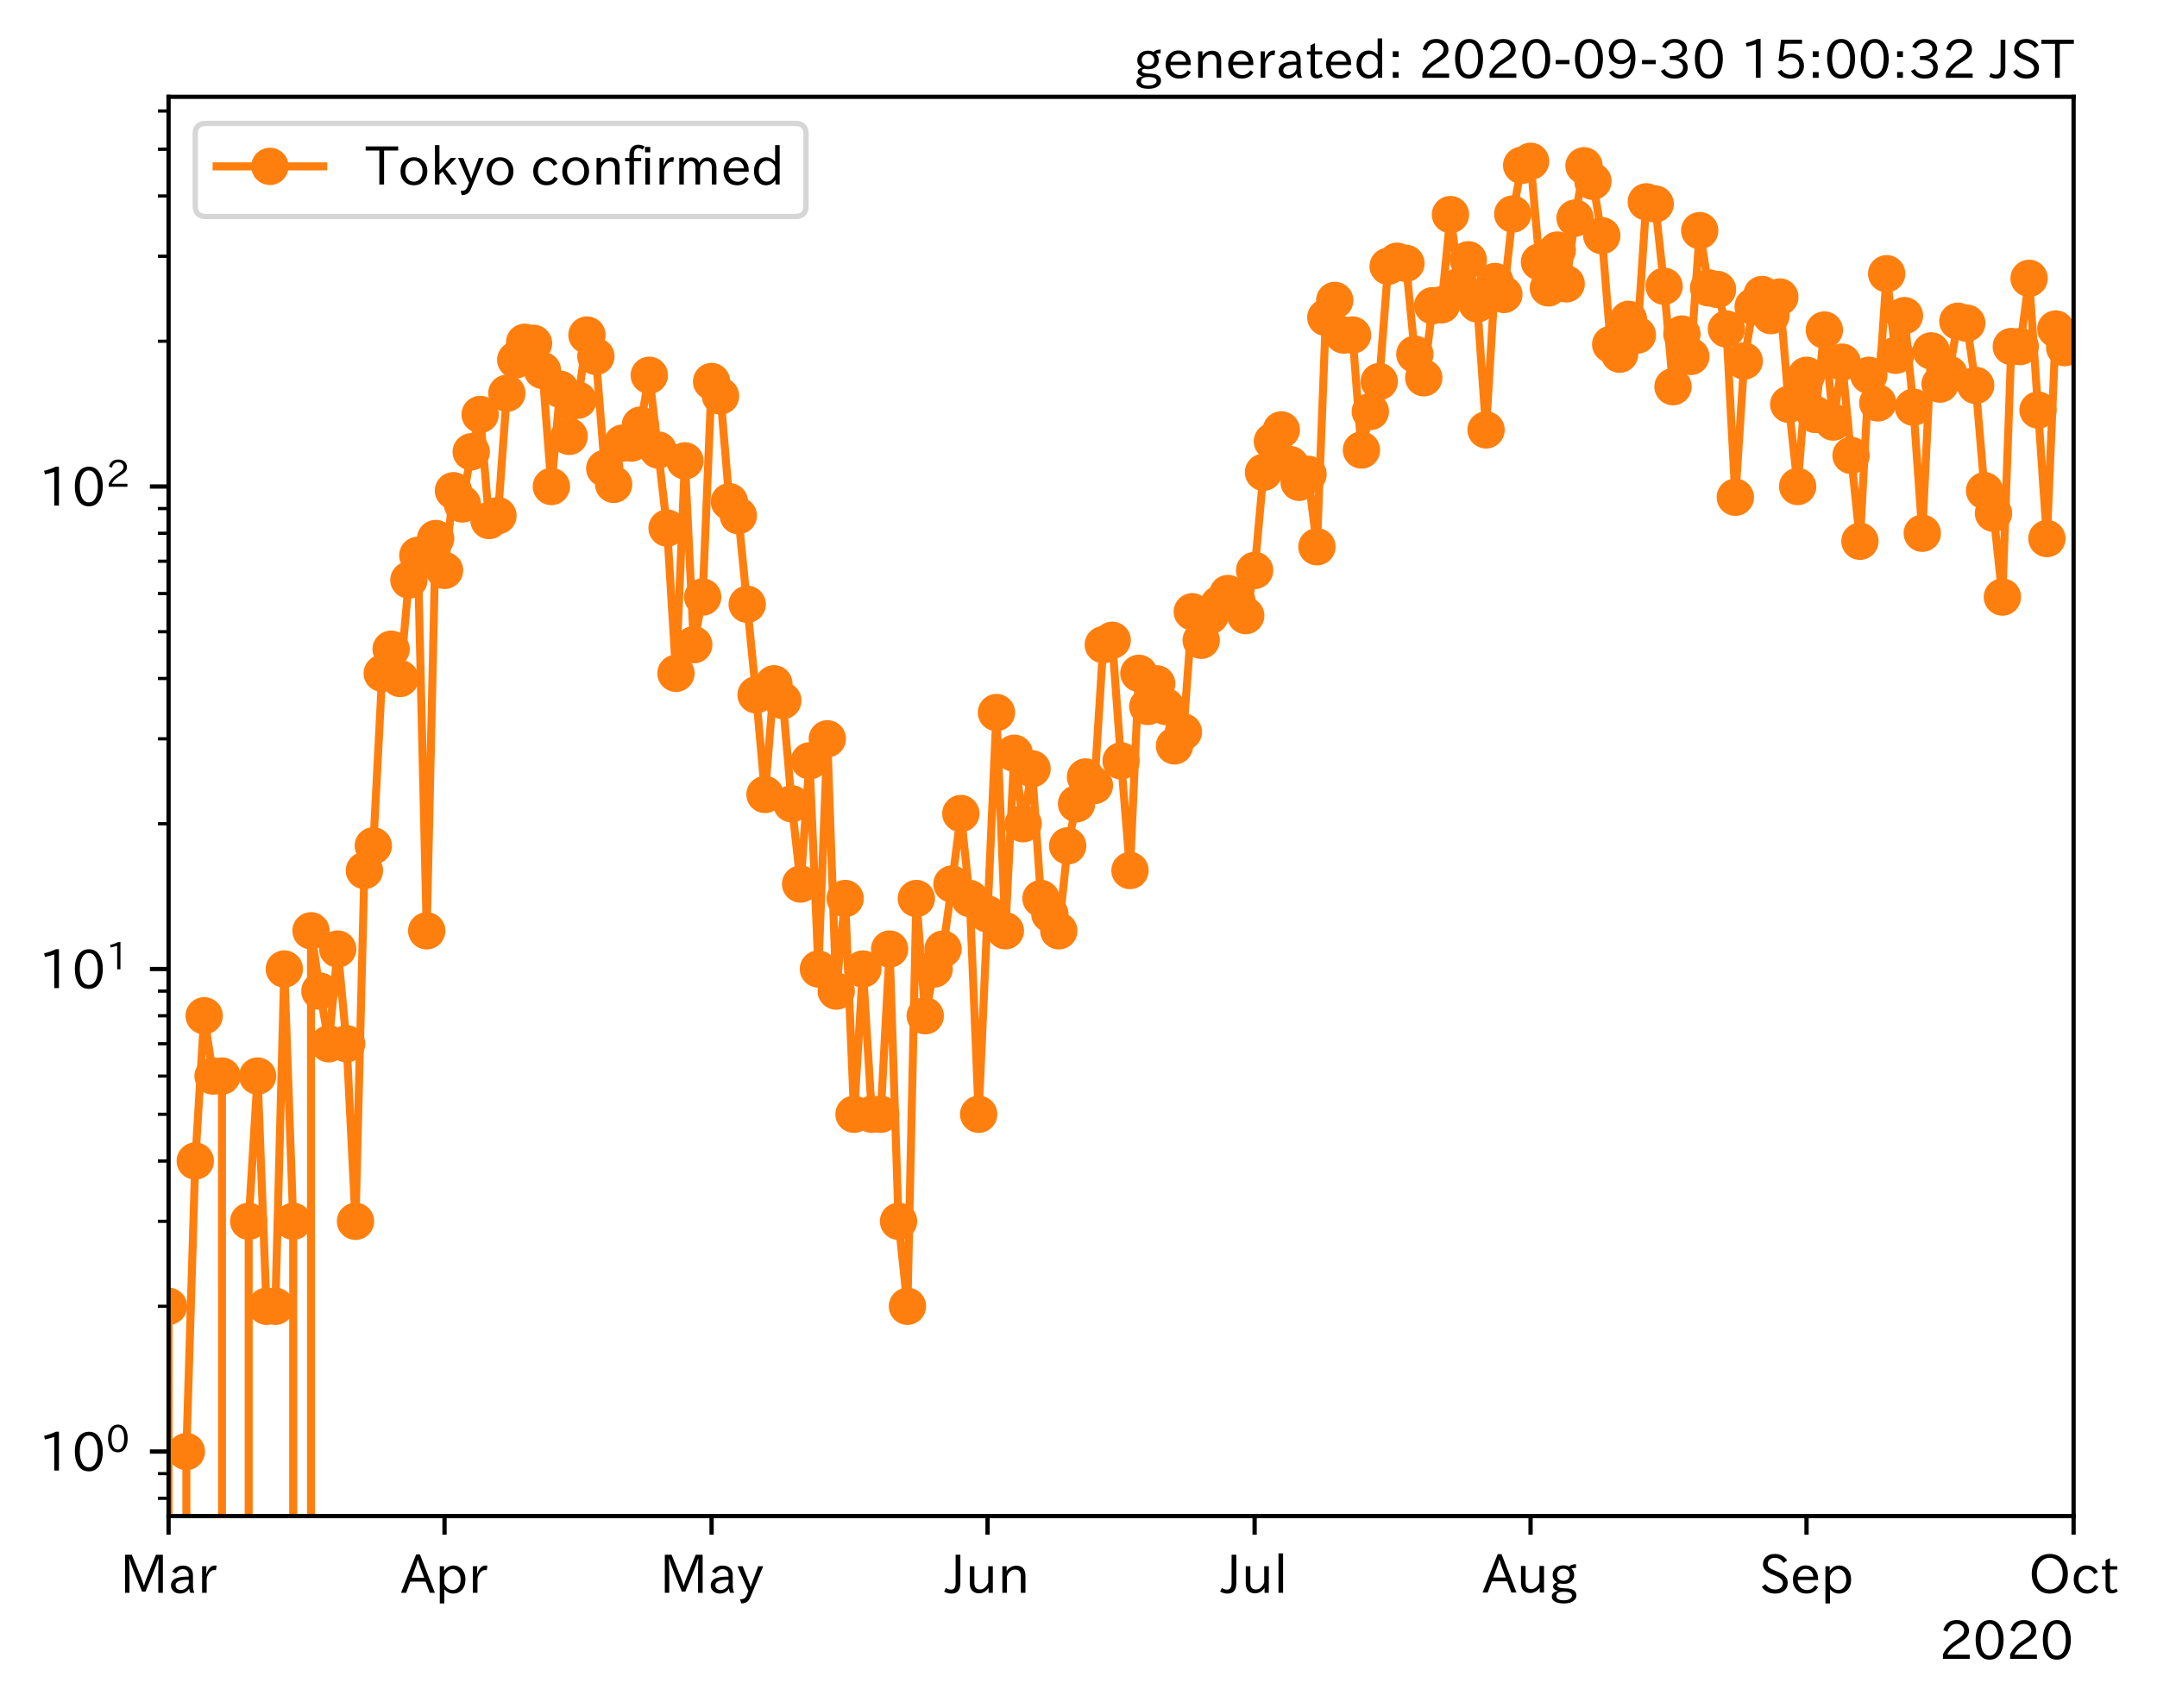 <?xml version="1.0" encoding="utf-8" standalone="no"?>
<!DOCTYPE svg PUBLIC "-//W3C//DTD SVG 1.1//EN"
  "http://www.w3.org/Graphics/SVG/1.1/DTD/svg11.dtd">
<!-- Created with matplotlib (https://matplotlib.org/) -->
<svg height="320.24pt" version="1.1" viewBox="0 0 404.355 320.24" width="404.355pt" xmlns="http://www.w3.org/2000/svg" xmlns:xlink="http://www.w3.org/1999/xlink">
 <defs>
  <style type="text/css">*{stroke-linecap:butt;stroke-linejoin:round;}</style>
 </defs>
 <g id="figure_1">
  <g id="patch_1">
   <path d="M 0 320.24 
L 404.355 320.24 
L 404.355 0 
L 0 0 
z
" style="fill:#ffffff;"/>
  </g>
  <g id="axes_1">
   <g id="patch_2">
    <path d="M 31.6 284.259 
L 388.72 284.259 
L 388.72 18.147 
L 31.6 18.147 
z
" style="fill:#ffffff;"/>
   </g>
   <g id="matplotlib.axis_1">
    <g id="xtick_1">
     <g id="line2d_1">
      <defs>
       <path d="M 0 0 
L 0 3.5 
" id="m596bf32eb7" style="stroke:#000000;stroke-width:0.8;"/>
      </defs>
      <g>
       <use style="stroke:#000000;stroke-width:0.8;" x="31.6" xlink:href="#m596bf32eb7" y="284.259"/>
      </g>
     </g>
     <g id="text_1">
      <!-- Mar -->
      <g transform="translate(22.491 298.749)scale(0.1 -0.1)">
       <defs>
        <path d="M 80.422 0.984 
L 71.828 0.984 
L 71.828 39.594 
Q 71.828 51.266 72.406 64.594 
L 72.016 64.594 
Q 68.062 53.266 63.531 41.797 
L 47.906 3.266 
L 41.406 3.266 
L 25.641 42.578 
Q 20.75 54.781 17.625 64.703 
L 17.234 64.703 
Q 17.828 48.922 17.828 39.891 
L 17.828 0.984 
L 9.516 0.984 
L 9.516 72.406 
L 22.125 72.406 
L 39.109 30.375 
Q 42.141 23 44.828 14.156 
L 45.125 14.156 
Q 47.312 22.125 50.531 30.172 
L 67.438 72.406 
L 80.422 72.406 
z
" id="IPAexGothic-77"/>
        <path d="M 49.312 0.984 
L 41.75 0.984 
Q 39.984 4.734 39.547 8.688 
L 39.203 8.688 
Q 33.547 -0.391 22.312 -0.391 
Q 14.594 -0.391 9.719 4.5 
Q 5.422 8.797 5.422 14.984 
Q 5.422 30.422 32.031 31.203 
L 38.719 31.391 
L 38.719 33.984 
Q 38.719 39.203 35.75 42.188 
Q 32.625 45.312 27.734 45.312 
Q 19.344 45.312 15.141 37.156 
L 7.719 40.578 
Q 14.656 52 27.938 52 
Q 37.109 52 42.047 46.875 
Q 46.625 42.281 46.625 33.891 
L 46.625 15.578 
Q 46.625 6.25 49.312 0.984 
z
M 38.922 25.391 
L 33.453 25.297 
Q 14.109 24.859 14.109 14.891 
Q 14.109 11.375 16.406 9.078 
Q 19.234 6.297 23.828 6.297 
Q 30.219 6.297 34.906 10.984 
Q 38.922 15.141 38.922 21 
z
" id="IPAexGothic-97"/>
        <path d="M 36.078 51.812 
L 34.578 43.266 
Q 32.906 43.609 31.594 43.609 
Q 25.828 43.609 22.078 38.188 
Q 17.391 31.344 17.391 26.172 
L 17.391 0.984 
L 8.797 0.984 
L 8.797 50.781 
L 16.891 50.781 
L 16.5 35.984 
L 16.703 35.984 
Q 22.219 52.203 32.766 52.203 
Q 34.469 52.203 36.078 51.812 
z
" id="IPAexGothic-114"/>
       </defs>
       <use xlink:href="#IPAexGothic-77"/>
       <use x="90.186" xlink:href="#IPAexGothic-97"/>
       <use x="145.166" xlink:href="#IPAexGothic-114"/>
      </g>
     </g>
    </g>
    <g id="xtick_2">
     <g id="line2d_2">
      <g>
       <use style="stroke:#000000;stroke-width:0.8;" x="83.332" xlink:href="#m596bf32eb7" y="284.259"/>
      </g>
     </g>
     <g id="text_2">
      <!-- Apr -->
      <g transform="translate(75.19 298.749)scale(0.1 -0.1)">
       <defs>
        <path d="M 63.375 0.984 
L 53.812 0.984 
L 45.906 22.016 
L 17.188 22.016 
L 9.422 0.984 
L -0.094 0.984 
L 28.219 72.906 
L 35.297 72.906 
z
M 43.406 29.109 
L 36.188 48.094 
Q 33.203 56.062 31.688 62.5 
L 31.391 62.5 
Q 29.641 55.672 26.812 48.094 
L 19.734 29.109 
z
" id="IPAexGothic-65"/>
        <path d="M 16.797 42 
Q 23.828 52.203 34.469 52.203 
Q 43.266 52.203 49.562 45.906 
Q 56.891 38.578 56.891 25.688 
Q 56.891 13.141 49.656 5.812 
Q 43.359 -0.484 34.375 -0.484 
Q 24.516 -0.484 17.281 7.766 
L 17.281 -19 
L 8.797 -19 
L 8.797 50.781 
L 16.797 50.781 
z
M 17.281 30.469 
L 17.281 20.172 
Q 17.281 14.016 23.688 9.375 
Q 27.984 6.297 32.906 6.297 
Q 38.578 6.297 42.578 10.297 
Q 47.906 15.578 47.906 25.484 
Q 47.906 34.375 43.5 39.984 
Q 39.109 45.312 32.812 45.312 
Q 25.875 45.312 20.906 38.812 
Q 17.281 34.125 17.281 30.469 
z
" id="IPAexGothic-112"/>
       </defs>
       <use xlink:href="#IPAexGothic-65"/>
       <use x="63.721" xlink:href="#IPAexGothic-112"/>
       <use x="125.83" xlink:href="#IPAexGothic-114"/>
      </g>
     </g>
    </g>
    <g id="xtick_3">
     <g id="line2d_3">
      <g>
       <use style="stroke:#000000;stroke-width:0.8;" x="133.396" xlink:href="#m596bf32eb7" y="284.259"/>
      </g>
     </g>
     <g id="text_3">
      <!-- May -->
      <g transform="translate(123.676 298.749)scale(0.1 -0.1)">
       <defs>
        <path d="M 48.781 50.781 
L 24.609 -7.625 
Q 19.969 -18.797 8.594 -18.797 
L 7.469 -18.797 
L 5.375 -10.984 
L 6.984 -10.984 
Q 15.141 -10.984 17.969 -3.719 
L 21.188 4.297 
L 0.594 50.781 
L 10.297 50.781 
L 21.297 22.797 
Q 23.875 16.016 25.094 12.203 
L 25.391 12.203 
Q 27.344 18.266 29.109 22.797 
L 39.5 50.781 
z
" id="IPAexGothic-121"/>
       </defs>
       <use xlink:href="#IPAexGothic-77"/>
       <use x="90.186" xlink:href="#IPAexGothic-97"/>
       <use x="145.166" xlink:href="#IPAexGothic-121"/>
      </g>
     </g>
    </g>
    <g id="xtick_4">
     <g id="line2d_4">
      <g>
       <use style="stroke:#000000;stroke-width:0.8;" x="185.128" xlink:href="#m596bf32eb7" y="284.259"/>
      </g>
     </g>
     <g id="text_4">
      <!-- Jun -->
      <g transform="translate(177.188 298.749)scale(0.1 -0.1)">
       <defs>
        <path d="M 28.422 72.406 
L 28.422 19.281 
Q 28.422 -0.484 11.922 -0.484 
Q 4.734 -0.484 -1.953 3.266 
L 1.312 10.062 
Q 5.906 6.984 10.844 6.984 
Q 19.531 6.984 19.531 18.797 
L 19.531 72.406 
z
" id="IPAexGothic-74"/>
        <path d="M 51.312 0.984 
L 43.312 0.984 
L 43.312 10.062 
Q 35.938 0 25.391 0 
Q 16.75 0 11.922 5.859 
Q 8.109 10.594 8.109 19.391 
L 8.109 50.781 
L 16.703 50.781 
L 16.703 19.672 
Q 16.703 7.281 27.094 7.281 
Q 37.594 7.281 42.719 20.172 
L 42.719 50.781 
L 51.312 50.781 
z
" id="IPAexGothic-117"/>
        <path d="M 52 0.984 
L 43.406 0.984 
L 43.406 31.891 
Q 43.406 44.578 32.906 44.578 
Q 22.312 44.578 17.391 31.891 
L 17.391 0.984 
L 8.797 0.984 
L 8.797 50.781 
L 16.797 50.781 
L 16.797 41.797 
Q 23.828 51.812 34.719 51.812 
Q 52 51.812 52 32.375 
z
" id="IPAexGothic-110"/>
       </defs>
       <use xlink:href="#IPAexGothic-74"/>
       <use x="37.988" xlink:href="#IPAexGothic-117"/>
       <use x="98.389" xlink:href="#IPAexGothic-110"/>
      </g>
     </g>
    </g>
    <g id="xtick_5">
     <g id="line2d_5">
      <g>
       <use style="stroke:#000000;stroke-width:0.8;" x="235.192" xlink:href="#m596bf32eb7" y="284.259"/>
      </g>
     </g>
     <g id="text_5">
      <!-- Jul -->
      <g transform="translate(228.922 298.749)scale(0.1 -0.1)">
       <defs>
        <path d="M 17.672 0.984 
L 9.078 0.984 
L 9.078 74.906 
L 17.672 74.906 
z
" id="IPAexGothic-108"/>
       </defs>
       <use xlink:href="#IPAexGothic-74"/>
       <use x="37.988" xlink:href="#IPAexGothic-117"/>
       <use x="98.389" xlink:href="#IPAexGothic-108"/>
      </g>
     </g>
    </g>
    <g id="xtick_6">
     <g id="line2d_6">
      <g>
       <use style="stroke:#000000;stroke-width:0.8;" x="286.924" xlink:href="#m596bf32eb7" y="284.259"/>
      </g>
     </g>
     <g id="text_6">
      <!-- Aug -->
      <g transform="translate(277.942 298.691)scale(0.1 -0.1)">
       <defs>
        <path d="M 20.797 17.969 
Q 15.719 17.531 15.719 14.062 
Q 15.719 9.578 27.547 8.984 
L 33.297 8.688 
Q 51.609 7.766 51.609 -4.594 
Q 51.609 -10.938 45.703 -14.984 
Q 39.359 -19.578 28.031 -19.578 
Q 17.781 -19.578 11.531 -16.062 
Q 5.516 -12.641 5.516 -6.688 
Q 5.516 1.312 16.797 3.859 
L 16.797 4.203 
Q 7.906 6.453 7.906 12.156 
Q 7.906 17.438 15.531 20.266 
Q 7.125 24.609 7.125 34.078 
Q 7.125 41.406 12.016 46.297 
Q 17.625 51.906 27.156 51.906 
Q 33.203 51.906 37.844 49.266 
Q 41.406 53.953 50.922 54.109 
L 50.922 47.078 
Q 44.344 46.922 42.234 45.906 
Q 47.406 40.828 47.406 33.891 
Q 47.406 27 42.719 22.266 
Q 37.5 17.094 28.328 17.094 
Q 24.422 17.094 20.797 17.969 
z
M 27.094 45.609 
Q 22.016 45.609 18.703 42.281 
Q 15.438 39.016 15.438 34.078 
Q 15.438 29.25 18.5 26.312 
Q 21.828 23 27.438 23 
Q 32.719 23 35.891 26.219 
Q 39.109 29.391 39.109 34.422 
Q 39.109 39.016 35.891 42.188 
Q 32.516 45.609 27.094 45.609 
z
M 27.391 2.484 
Q 14.109 2.484 14.109 -5.719 
Q 14.109 -13.672 28.125 -13.672 
Q 37.156 -13.672 41.219 -9.469 
Q 43.312 -7.516 43.312 -4.891 
Q 43.312 2.484 27.391 2.484 
z
" id="IPAexGothic-103"/>
       </defs>
       <use xlink:href="#IPAexGothic-65"/>
       <use x="63.721" xlink:href="#IPAexGothic-117"/>
       <use x="124.121" xlink:href="#IPAexGothic-103"/>
      </g>
     </g>
    </g>
    <g id="xtick_7">
     <g id="line2d_7">
      <g>
       <use style="stroke:#000000;stroke-width:0.8;" x="338.656" xlink:href="#m596bf32eb7" y="284.259"/>
      </g>
     </g>
     <g id="text_7">
      <!-- Sep -->
      <g transform="translate(329.781 298.749)scale(0.1 -0.1)">
       <defs>
        <path d="M 45.609 56.891 
Q 40.047 66.547 28.953 66.547 
Q 22.703 66.547 18.953 62.641 
Q 16.062 59.422 16.062 55.219 
Q 16.062 50.594 19.781 47.609 
Q 22.562 45.516 31 42 
L 34.375 40.578 
Q 45.703 36.031 49.859 30.516 
Q 53.469 25.688 53.469 19.672 
Q 53.469 10.062 46.391 4.5 
Q 39.984 -0.484 30.172 -0.484 
Q 13.766 -0.484 4.891 11.969 
L 11.766 17.188 
Q 18.797 7.172 30.281 7.172 
Q 35.75 7.172 39.594 9.766 
Q 44.391 13.234 44.391 19 
Q 44.391 23.484 40.875 27 
Q 37.109 30.609 27 34.469 
L 24.078 35.594 
Q 7.078 42.094 7.078 54.391 
Q 7.078 62.594 12.594 67.922 
Q 18.797 73.828 29.109 73.828 
Q 44.391 73.828 52.484 61.812 
z
" id="IPAexGothic-83"/>
        <path d="M 13.484 24.906 
Q 13.922 16.266 18.891 11.281 
Q 23.969 6.203 31.203 6.203 
Q 40.719 6.203 46.297 15.094 
L 51.906 11.375 
Q 44.828 -0.484 30.172 -0.484 
Q 19.094 -0.484 11.969 6.594 
Q 4.781 13.812 4.781 25.641 
Q 4.781 38.188 12.312 45.703 
Q 19 52.391 29 52.391 
Q 38.422 52.391 44.781 46.188 
Q 51.906 38.969 51.906 26.906 
L 51.906 24.906 
z
M 43.062 31.203 
Q 42.328 37.984 38.281 41.891 
Q 34.281 45.906 28.812 45.906 
Q 22.469 45.906 17.969 40.484 
Q 14.891 36.812 13.969 31.203 
z
" id="IPAexGothic-101"/>
       </defs>
       <use xlink:href="#IPAexGothic-83"/>
       <use x="58.496" xlink:href="#IPAexGothic-101"/>
       <use x="115.381" xlink:href="#IPAexGothic-112"/>
      </g>
     </g>
    </g>
    <g id="xtick_8">
     <g id="line2d_8">
      <g>
       <use style="stroke:#000000;stroke-width:0.8;" x="388.72" xlink:href="#m596bf32eb7" y="284.259"/>
      </g>
     </g>
     <g id="text_8">
      <!-- Oct -->
      <g transform="translate(380.285 298.749)scale(0.1 -0.1)">
       <defs>
        <path d="M 39.703 73.828 
Q 54 73.828 63.188 64.656 
Q 73.578 54.25 73.578 36.422 
Q 73.578 19.047 62.984 8.594 
Q 53.906 -0.484 39.703 -0.484 
Q 25.594 -0.484 16.5 8.594 
Q 5.906 19.047 5.906 36.812 
Q 5.906 54.203 16.312 64.656 
Q 25.484 73.828 39.703 73.828 
z
M 39.703 66.656 
Q 30.516 66.656 23.922 60.062 
Q 15.531 51.609 15.531 36.719 
Q 15.531 21.734 23.922 13.484 
Q 30.422 6.984 39.703 6.984 
Q 48.922 6.984 55.562 13.484 
Q 63.969 21.875 63.969 37.109 
Q 63.969 51.516 55.469 60.062 
Q 49.031 66.656 39.703 66.656 
z
" id="IPAexGothic-79"/>
        <path d="M 51.078 12.25 
Q 44.281 -0.484 29.688 -0.484 
Q 19.188 -0.484 12.312 6.391 
Q 4.891 13.922 4.891 25.984 
Q 4.891 37.938 12.312 45.516 
Q 19.094 52.297 29.391 52.297 
Q 43.953 52.297 50.094 39.703 
L 43.172 36.078 
Q 38.812 45.312 29.688 45.312 
Q 23.688 45.312 19.281 40.922 
Q 13.766 35.406 13.766 25.781 
Q 13.766 16.703 19.094 11.375 
Q 23.781 6.688 30.562 6.688 
Q 39.797 6.688 44.484 15.875 
z
" id="IPAexGothic-99"/>
        <path d="M 33.203 3.766 
Q 27.641 -0.094 21.828 -0.094 
Q 10.203 -0.094 10.203 12.984 
L 10.203 44.672 
L 3.422 44.672 
L 3.422 50.781 
L 10.203 50.781 
L 10.203 61.969 
L 18.406 66.062 
L 18.406 50.781 
L 32.234 50.781 
L 32.234 44.672 
L 18.406 44.672 
L 18.406 14.156 
Q 18.406 6.5 23.641 6.5 
Q 27.156 6.5 30.328 9.188 
z
" id="IPAexGothic-116"/>
       </defs>
       <use xlink:href="#IPAexGothic-79"/>
       <use x="79.688" xlink:href="#IPAexGothic-99"/>
       <use x="134.082" xlink:href="#IPAexGothic-116"/>
      </g>
     </g>
    </g>
    <g id="text_9">
     <!-- 2020 -->
     <g transform="translate(363.526 311.14)scale(0.1 -0.1)">
      <defs>
       <path d="M 57.172 0.984 
L 6.984 0.984 
L 6.984 9.281 
Q 12.891 23.047 29.594 34.422 
L 32.375 36.281 
Q 40.922 42.141 43.609 45.406 
Q 46.688 49.266 46.688 53.812 
Q 46.688 58.938 43.062 62.547 
Q 39.062 66.547 32.562 66.547 
Q 19.531 66.547 15.484 52 
L 7.766 54.781 
Q 13.328 73.828 33.062 73.828 
Q 43.844 73.828 50.25 67.438 
Q 55.859 61.672 55.859 53.516 
Q 55.859 47.469 52.25 42.531 
Q 48.922 37.75 36.969 30.281 
L 34.859 29 
Q 19.625 19.578 15.281 8.891 
L 57.172 8.891 
z
" id="IPAexGothic-50"/>
       <path d="M 31.844 73.828 
Q 45.016 73.828 52.094 61.625 
Q 57.719 51.953 57.719 36.625 
Q 57.719 21.438 52.094 11.578 
Q 45.125 -0.484 31.5 -0.484 
Q 17.922 -0.484 10.938 11.578 
Q 5.328 21.438 5.328 36.719 
Q 5.328 58.016 15.625 67.719 
Q 22.172 73.828 31.844 73.828 
z
M 31.5 66.656 
Q 23.688 66.656 19.188 58.734 
Q 14.594 50.734 14.594 36.625 
Q 14.594 22.75 19.094 14.797 
Q 23.641 6.984 31.5 6.984 
Q 40.922 6.984 45.453 18.016 
Q 48.438 25.344 48.438 37.109 
Q 48.438 50.875 43.844 58.734 
Q 39.203 66.656 31.5 66.656 
z
" id="IPAexGothic-48"/>
      </defs>
      <use xlink:href="#IPAexGothic-50"/>
      <use x="62.988" xlink:href="#IPAexGothic-48"/>
      <use x="125.977" xlink:href="#IPAexGothic-50"/>
      <use x="188.965" xlink:href="#IPAexGothic-48"/>
     </g>
    </g>
   </g>
   <g id="matplotlib.axis_2">
    <g id="ytick_1">
     <g id="line2d_9">
      <defs>
       <path d="M 0 0 
L -3.5 0 
" id="mb8f79e3ae9" style="stroke:#000000;stroke-width:0.8;"/>
      </defs>
      <g>
       <use style="stroke:#000000;stroke-width:0.8;" x="31.6" xlink:href="#mb8f79e3ae9" y="272.163"/>
      </g>
     </g>
     <g id="text_10">
      <!-- $\mathdefault{10^{0}}$ -->
      <g transform="translate(7.2 275.908)scale(0.1 -0.1)">
       <defs>
        <path d="M 38.484 0.984 
L 29.688 0.984 
L 29.688 64.109 
Q 21.438 61.281 12.312 59.328 
L 10.688 66.109 
Q 23.734 69.391 32.906 73.922 
L 38.484 73.922 
z
" id="IPAexGothic-49"/>
       </defs>
       <use transform="translate(0 0.773)" xlink:href="#IPAexGothic-49"/>
       <use transform="translate(62.988 0.773)" xlink:href="#IPAexGothic-48"/>
       <use transform="translate(126.865 36.32)scale(0.7)" xlink:href="#IPAexGothic-48"/>
      </g>
     </g>
    </g>
    <g id="ytick_2">
     <g id="line2d_10">
      <g>
       <use style="stroke:#000000;stroke-width:0.8;" x="31.6" xlink:href="#mb8f79e3ae9" y="181.689"/>
      </g>
     </g>
     <g id="text_11">
      <!-- $\mathdefault{10^{1}}$ -->
      <g transform="translate(7.2 185.435)scale(0.1 -0.1)">
       <use transform="translate(0 0.708)" xlink:href="#IPAexGothic-49"/>
       <use transform="translate(62.988 0.708)" xlink:href="#IPAexGothic-48"/>
       <use transform="translate(126.865 36.255)scale(0.7)" xlink:href="#IPAexGothic-49"/>
      </g>
     </g>
    </g>
    <g id="ytick_3">
     <g id="line2d_11">
      <g>
       <use style="stroke:#000000;stroke-width:0.8;" x="31.6" xlink:href="#mb8f79e3ae9" y="91.216"/>
      </g>
     </g>
     <g id="text_12">
      <!-- $\mathdefault{10^{2}}$ -->
      <g transform="translate(7.2 94.962)scale(0.1 -0.1)">
       <use transform="translate(0 0.773)" xlink:href="#IPAexGothic-49"/>
       <use transform="translate(62.988 0.773)" xlink:href="#IPAexGothic-48"/>
       <use transform="translate(126.865 36.32)scale(0.7)" xlink:href="#IPAexGothic-50"/>
      </g>
     </g>
    </g>
    <g id="ytick_4">
     <g id="line2d_12">
      <defs>
       <path d="M 0 0 
L -2 0 
" id="m1d2f377934" style="stroke:#000000;stroke-width:0.6;"/>
      </defs>
      <g>
       <use style="stroke:#000000;stroke-width:0.6;" x="31.6" xlink:href="#m1d2f377934" y="280.93"/>
      </g>
     </g>
    </g>
    <g id="ytick_5">
     <g id="line2d_13">
      <g>
       <use style="stroke:#000000;stroke-width:0.6;" x="31.6" xlink:href="#m1d2f377934" y="276.302"/>
      </g>
     </g>
    </g>
    <g id="ytick_6">
     <g id="line2d_14">
      <g>
       <use style="stroke:#000000;stroke-width:0.6;" x="31.6" xlink:href="#m1d2f377934" y="244.927"/>
      </g>
     </g>
    </g>
    <g id="ytick_7">
     <g id="line2d_15">
      <g>
       <use style="stroke:#000000;stroke-width:0.6;" x="31.6" xlink:href="#m1d2f377934" y="228.996"/>
      </g>
     </g>
    </g>
    <g id="ytick_8">
     <g id="line2d_16">
      <g>
       <use style="stroke:#000000;stroke-width:0.6;" x="31.6" xlink:href="#m1d2f377934" y="217.692"/>
      </g>
     </g>
    </g>
    <g id="ytick_9">
     <g id="line2d_17">
      <g>
       <use style="stroke:#000000;stroke-width:0.6;" x="31.6" xlink:href="#m1d2f377934" y="208.925"/>
      </g>
     </g>
    </g>
    <g id="ytick_10">
     <g id="line2d_18">
      <g>
       <use style="stroke:#000000;stroke-width:0.6;" x="31.6" xlink:href="#m1d2f377934" y="201.761"/>
      </g>
     </g>
    </g>
    <g id="ytick_11">
     <g id="line2d_19">
      <g>
       <use style="stroke:#000000;stroke-width:0.6;" x="31.6" xlink:href="#m1d2f377934" y="195.704"/>
      </g>
     </g>
    </g>
    <g id="ytick_12">
     <g id="line2d_20">
      <g>
       <use style="stroke:#000000;stroke-width:0.6;" x="31.6" xlink:href="#m1d2f377934" y="190.457"/>
      </g>
     </g>
    </g>
    <g id="ytick_13">
     <g id="line2d_21">
      <g>
       <use style="stroke:#000000;stroke-width:0.6;" x="31.6" xlink:href="#m1d2f377934" y="185.829"/>
      </g>
     </g>
    </g>
    <g id="ytick_14">
     <g id="line2d_22">
      <g>
       <use style="stroke:#000000;stroke-width:0.6;" x="31.6" xlink:href="#m1d2f377934" y="154.454"/>
      </g>
     </g>
    </g>
    <g id="ytick_15">
     <g id="line2d_23">
      <g>
       <use style="stroke:#000000;stroke-width:0.6;" x="31.6" xlink:href="#m1d2f377934" y="138.523"/>
      </g>
     </g>
    </g>
    <g id="ytick_16">
     <g id="line2d_24">
      <g>
       <use style="stroke:#000000;stroke-width:0.6;" x="31.6" xlink:href="#m1d2f377934" y="127.219"/>
      </g>
     </g>
    </g>
    <g id="ytick_17">
     <g id="line2d_25">
      <g>
       <use style="stroke:#000000;stroke-width:0.6;" x="31.6" xlink:href="#m1d2f377934" y="118.451"/>
      </g>
     </g>
    </g>
    <g id="ytick_18">
     <g id="line2d_26">
      <g>
       <use style="stroke:#000000;stroke-width:0.6;" x="31.6" xlink:href="#m1d2f377934" y="111.288"/>
      </g>
     </g>
    </g>
    <g id="ytick_19">
     <g id="line2d_27">
      <g>
       <use style="stroke:#000000;stroke-width:0.6;" x="31.6" xlink:href="#m1d2f377934" y="105.231"/>
      </g>
     </g>
    </g>
    <g id="ytick_20">
     <g id="line2d_28">
      <g>
       <use style="stroke:#000000;stroke-width:0.6;" x="31.6" xlink:href="#m1d2f377934" y="99.984"/>
      </g>
     </g>
    </g>
    <g id="ytick_21">
     <g id="line2d_29">
      <g>
       <use style="stroke:#000000;stroke-width:0.6;" x="31.6" xlink:href="#m1d2f377934" y="95.356"/>
      </g>
     </g>
    </g>
    <g id="ytick_22">
     <g id="line2d_30">
      <g>
       <use style="stroke:#000000;stroke-width:0.6;" x="31.6" xlink:href="#m1d2f377934" y="63.981"/>
      </g>
     </g>
    </g>
    <g id="ytick_23">
     <g id="line2d_31">
      <g>
       <use style="stroke:#000000;stroke-width:0.6;" x="31.6" xlink:href="#m1d2f377934" y="48.05"/>
      </g>
     </g>
    </g>
    <g id="ytick_24">
     <g id="line2d_32">
      <g>
       <use style="stroke:#000000;stroke-width:0.6;" x="31.6" xlink:href="#m1d2f377934" y="36.746"/>
      </g>
     </g>
    </g>
    <g id="ytick_25">
     <g id="line2d_33">
      <g>
       <use style="stroke:#000000;stroke-width:0.6;" x="31.6" xlink:href="#m1d2f377934" y="27.978"/>
      </g>
     </g>
    </g>
    <g id="ytick_26">
     <g id="line2d_34">
      <g>
       <use style="stroke:#000000;stroke-width:0.6;" x="31.6" xlink:href="#m1d2f377934" y="20.814"/>
      </g>
     </g>
    </g>
   </g>
   <g id="line2d_35">
    <path clip-path="url(#p5e6558fe0c)" d="M 3.23 321.24 
L 3.231 272.163 
L 4.899 244.927 
L 6.568 190.457 
L 8.237 208.925 
L 8.239 321.24 
M 11.573 321.24 
L 11.575 228.996 
L 13.243 228.996 
L 13.245 321.24 
M 16.579 321.24 
L 16.581 228.996 
L 18.25 272.163 
L 18.251 321.24 
M 21.586 321.24 
L 21.587 228.996 
L 21.589 321.24 
M 24.923 321.24 
L 24.925 228.996 
L 26.594 272.163 
L 26.595 321.24 
M 29.93 321.24 
L 29.931 272.163 
L 31.6 244.927 
L 31.601 321.24 
M 34.937 321.24 
L 34.938 272.163 
L 36.606 217.692 
L 38.275 190.457 
L 39.944 201.761 
L 41.613 201.761 
L 41.615 321.24 
M 46.617 321.24 
L 46.619 228.996 
L 48.288 201.761 
L 49.957 244.927 
L 51.625 244.927 
L 53.294 181.689 
L 54.963 228.996 
L 54.965 321.24 
M 58.298 321.24 
L 58.301 174.526 
L 59.969 185.829 
L 61.638 195.704 
L 63.307 177.945 
L 64.976 195.704 
L 66.644 228.996 
L 68.313 163.222 
L 69.982 158.594 
L 71.651 126.249 
L 73.32 121.728 
L 74.988 127.219 
L 76.657 108.752 
L 78.326 104.124 
L 79.995 174.526 
L 81.664 100.979 
L 83.332 106.952 
L 85.001 92.01 
L 86.67 94.493 
L 88.339 84.713 
L 90.007 77.716 
L 91.676 97.602 
L 93.345 96.688 
L 95.014 73.744 
L 96.683 67.472 
L 98.351 64.178 
L 100.02 64.376 
L 101.689 69.453 
L 103.358 91.216 
L 105.027 72.995 
L 106.695 81.825 
L 108.364 75.024 
L 110.033 62.82 
L 111.702 66.833 
L 113.37 87.83 
L 115.039 90.825 
L 116.708 83.082 
L 118.377 83.082 
L 120.046 79.717 
L 121.714 70.367 
L 125.052 99.014 
L 126.721 126.249 
L 128.39 86.414 
L 130.058 120.883 
L 131.727 111.948 
L 133.396 71.54 
L 135.065 74.251 
L 136.733 94.068 
L 138.402 96.688 
L 141.74 130.282 
L 143.409 148.963 
L 145.077 128.214 
L 146.746 131.359 
L 148.415 150.709 
L 150.084 165.758 
L 151.753 142.663 
L 153.421 181.689 
L 155.09 138.523 
L 156.759 185.829 
L 158.428 168.469 
L 160.096 208.925 
L 161.765 181.689 
L 163.434 208.925 
L 165.103 208.925 
L 166.772 177.945 
L 168.44 228.996 
L 170.109 244.927 
L 171.778 168.469 
L 173.447 190.457 
L 175.116 181.689 
L 176.784 177.945 
L 178.453 165.758 
L 180.122 152.537 
L 181.791 168.469 
L 183.459 208.925 
L 186.797 133.605 
L 188.466 174.526 
L 190.135 141.234 
L 191.803 154.454 
L 193.472 144.146 
L 195.141 168.469 
L 196.81 171.381 
L 198.479 174.526 
L 200.147 158.594 
L 201.816 150.709 
L 203.485 145.687 
L 205.154 147.291 
L 206.822 120.883 
L 208.491 120.055 
L 210.16 142.663 
L 211.829 163.222 
L 213.498 126.249 
L 215.166 132.466 
L 216.835 128.214 
L 218.504 132.466 
L 220.173 139.855 
L 221.841 137.234 
L 223.51 114.707 
L 225.179 120.055 
L 226.848 115.427 
L 230.185 111.288 
L 231.854 112.62 
L 233.523 115.427 
L 235.192 106.952 
L 236.861 88.558 
L 238.529 82.764 
L 240.198 80.606 
L 241.867 87.116 
L 243.536 90.438 
L 245.204 88.927 
L 246.873 102.52 
L 248.542 59.528 
L 250.211 56.329 
L 251.88 62.82 
L 253.548 62.82 
L 255.217 84.381 
L 256.886 77.163 
L 258.555 71.54 
L 260.224 49.927 
L 261.892 48.977 
L 263.561 49.382 
L 265.23 66.412 
L 266.899 70.832 
L 268.567 57.312 
L 270.236 57.146 
L 271.905 40.236 
L 273.574 53.672 
L 275.243 48.71 
L 276.911 56.981 
L 278.58 80.606 
L 280.249 52.776 
L 281.918 55.213 
L 283.587 40.129 
L 285.255 30.999 
L 286.924 30.243 
L 288.593 49.112 
L 290.262 53.976 
L 291.93 46.888 
L 293.599 53.222 
L 295.268 40.886 
L 296.937 31.084 
L 298.606 33.996 
L 300.274 44.186 
L 301.943 64.575 
L 303.612 66.412 
L 305.281 59.881 
L 306.95 62.82 
L 308.618 37.842 
L 310.287 38.248 
L 311.956 53.672 
L 313.625 72.504 
L 315.293 62.629 
L 316.962 66.833 
L 318.631 43.247 
L 320.3 53.976 
L 321.969 54.282 
L 323.637 61.692 
L 325.306 93.232 
L 326.975 67.687 
L 328.644 57.478 
L 330.313 55.213 
L 331.981 59.179 
L 333.65 55.688 
L 335.319 75.812 
L 336.988 91.216 
L 338.656 70.367 
L 340.325 77.716 
L 341.994 61.877 
L 343.663 79.135 
L 345.332 67.903 
L 347 85.385 
L 348.669 101.486 
L 350.338 70.367 
L 352.007 75.548 
L 353.676 51.326 
L 355.344 66.622 
L 357.013 59.179 
L 358.682 76.347 
L 360.351 99.984 
L 362.019 65.79 
L 363.688 72.019 
L 365.357 70.136 
L 367.026 60.236 
L 368.695 60.595 
L 370.363 72.261 
L 372.032 92.01 
L 373.701 96.239 
L 375.37 111.948 
L 377.039 64.976 
L 378.707 64.976 
L 380.376 52.189 
L 383.714 100.979 
L 385.382 61.692 
L 387.051 65.178 
L 387.051 65.178 
" style="fill:none;stroke:#ff7f0e;stroke-linecap:square;stroke-width:1.5;"/>
    <defs>
     <path d="M 0 3 
C 0.796 3 1.559 2.684 2.121 2.121 
C 2.684 1.559 3 0.796 3 0 
C 3 -0.796 2.684 -1.559 2.121 -2.121 
C 1.559 -2.684 0.796 -3 0 -3 
C -0.796 -3 -1.559 -2.684 -2.121 -2.121 
C -2.684 -1.559 -3 -0.796 -3 0 
C -3 0.796 -2.684 1.559 -2.121 2.121 
C -1.559 2.684 -0.796 3 0 3 
z
" id="mf8cfc6657c" style="stroke:#ff7f0e;"/>
    </defs>
    <g clip-path="url(#p5e6558fe0c)">
     <use style="fill:#ff7f0e;stroke:#ff7f0e;" x="2.81" xlink:href="#mf8cfc6657c" y="23058.271"/>
     <use style="fill:#ff7f0e;stroke:#ff7f0e;" x="3.231" xlink:href="#mf8cfc6657c" y="272.163"/>
     <use style="fill:#ff7f0e;stroke:#ff7f0e;" x="4.899" xlink:href="#mf8cfc6657c" y="244.927"/>
     <use style="fill:#ff7f0e;stroke:#ff7f0e;" x="6.568" xlink:href="#mf8cfc6657c" y="190.457"/>
     <use style="fill:#ff7f0e;stroke:#ff7f0e;" x="8.237" xlink:href="#mf8cfc6657c" y="208.925"/>
     <use style="fill:#ff7f0e;stroke:#ff7f0e;" x="8.658" xlink:href="#mf8cfc6657c" y="23058.271"/>
     <use style="fill:#ff7f0e;stroke:#ff7f0e;" x="11.154" xlink:href="#mf8cfc6657c" y="23058.271"/>
     <use style="fill:#ff7f0e;stroke:#ff7f0e;" x="11.575" xlink:href="#mf8cfc6657c" y="228.996"/>
     <use style="fill:#ff7f0e;stroke:#ff7f0e;" x="13.243" xlink:href="#mf8cfc6657c" y="228.996"/>
     <use style="fill:#ff7f0e;stroke:#ff7f0e;" x="13.664" xlink:href="#mf8cfc6657c" y="23058.271"/>
     <use style="fill:#ff7f0e;stroke:#ff7f0e;" x="16.16" xlink:href="#mf8cfc6657c" y="23058.271"/>
     <use style="fill:#ff7f0e;stroke:#ff7f0e;" x="16.581" xlink:href="#mf8cfc6657c" y="228.996"/>
     <use style="fill:#ff7f0e;stroke:#ff7f0e;" x="18.25" xlink:href="#mf8cfc6657c" y="272.163"/>
     <use style="fill:#ff7f0e;stroke:#ff7f0e;" x="18.67" xlink:href="#mf8cfc6657c" y="23058.271"/>
     <use style="fill:#ff7f0e;stroke:#ff7f0e;" x="21.166" xlink:href="#mf8cfc6657c" y="23058.271"/>
     <use style="fill:#ff7f0e;stroke:#ff7f0e;" x="21.587" xlink:href="#mf8cfc6657c" y="228.996"/>
     <use style="fill:#ff7f0e;stroke:#ff7f0e;" x="22.008" xlink:href="#mf8cfc6657c" y="23058.271"/>
     <use style="fill:#ff7f0e;stroke:#ff7f0e;" x="24.504" xlink:href="#mf8cfc6657c" y="23058.271"/>
     <use style="fill:#ff7f0e;stroke:#ff7f0e;" x="24.925" xlink:href="#mf8cfc6657c" y="228.996"/>
     <use style="fill:#ff7f0e;stroke:#ff7f0e;" x="26.594" xlink:href="#mf8cfc6657c" y="272.163"/>
     <use style="fill:#ff7f0e;stroke:#ff7f0e;" x="27.014" xlink:href="#mf8cfc6657c" y="23058.271"/>
     <use style="fill:#ff7f0e;stroke:#ff7f0e;" x="29.511" xlink:href="#mf8cfc6657c" y="23058.271"/>
     <use style="fill:#ff7f0e;stroke:#ff7f0e;" x="29.931" xlink:href="#mf8cfc6657c" y="272.163"/>
     <use style="fill:#ff7f0e;stroke:#ff7f0e;" x="31.6" xlink:href="#mf8cfc6657c" y="244.927"/>
     <use style="fill:#ff7f0e;stroke:#ff7f0e;" x="32.021" xlink:href="#mf8cfc6657c" y="23058.271"/>
     <use style="fill:#ff7f0e;stroke:#ff7f0e;" x="34.517" xlink:href="#mf8cfc6657c" y="23058.271"/>
     <use style="fill:#ff7f0e;stroke:#ff7f0e;" x="34.938" xlink:href="#mf8cfc6657c" y="272.163"/>
     <use style="fill:#ff7f0e;stroke:#ff7f0e;" x="36.606" xlink:href="#mf8cfc6657c" y="217.692"/>
     <use style="fill:#ff7f0e;stroke:#ff7f0e;" x="38.275" xlink:href="#mf8cfc6657c" y="190.457"/>
     <use style="fill:#ff7f0e;stroke:#ff7f0e;" x="39.944" xlink:href="#mf8cfc6657c" y="201.761"/>
     <use style="fill:#ff7f0e;stroke:#ff7f0e;" x="41.613" xlink:href="#mf8cfc6657c" y="201.761"/>
     <use style="fill:#ff7f0e;stroke:#ff7f0e;" x="42.034" xlink:href="#mf8cfc6657c" y="23058.271"/>
     <use style="fill:#ff7f0e;stroke:#ff7f0e;" x="46.198" xlink:href="#mf8cfc6657c" y="23058.271"/>
     <use style="fill:#ff7f0e;stroke:#ff7f0e;" x="46.619" xlink:href="#mf8cfc6657c" y="228.996"/>
     <use style="fill:#ff7f0e;stroke:#ff7f0e;" x="48.288" xlink:href="#mf8cfc6657c" y="201.761"/>
     <use style="fill:#ff7f0e;stroke:#ff7f0e;" x="49.957" xlink:href="#mf8cfc6657c" y="244.927"/>
     <use style="fill:#ff7f0e;stroke:#ff7f0e;" x="51.625" xlink:href="#mf8cfc6657c" y="244.927"/>
     <use style="fill:#ff7f0e;stroke:#ff7f0e;" x="53.294" xlink:href="#mf8cfc6657c" y="181.689"/>
     <use style="fill:#ff7f0e;stroke:#ff7f0e;" x="54.963" xlink:href="#mf8cfc6657c" y="228.996"/>
     <use style="fill:#ff7f0e;stroke:#ff7f0e;" x="55.384" xlink:href="#mf8cfc6657c" y="23058.271"/>
     <use style="fill:#ff7f0e;stroke:#ff7f0e;" x="57.879" xlink:href="#mf8cfc6657c" y="23058.271"/>
     <use style="fill:#ff7f0e;stroke:#ff7f0e;" x="58.301" xlink:href="#mf8cfc6657c" y="174.526"/>
     <use style="fill:#ff7f0e;stroke:#ff7f0e;" x="59.969" xlink:href="#mf8cfc6657c" y="185.829"/>
     <use style="fill:#ff7f0e;stroke:#ff7f0e;" x="61.638" xlink:href="#mf8cfc6657c" y="195.704"/>
     <use style="fill:#ff7f0e;stroke:#ff7f0e;" x="63.307" xlink:href="#mf8cfc6657c" y="177.945"/>
     <use style="fill:#ff7f0e;stroke:#ff7f0e;" x="64.976" xlink:href="#mf8cfc6657c" y="195.704"/>
     <use style="fill:#ff7f0e;stroke:#ff7f0e;" x="66.644" xlink:href="#mf8cfc6657c" y="228.996"/>
     <use style="fill:#ff7f0e;stroke:#ff7f0e;" x="68.313" xlink:href="#mf8cfc6657c" y="163.222"/>
     <use style="fill:#ff7f0e;stroke:#ff7f0e;" x="69.982" xlink:href="#mf8cfc6657c" y="158.594"/>
     <use style="fill:#ff7f0e;stroke:#ff7f0e;" x="71.651" xlink:href="#mf8cfc6657c" y="126.249"/>
     <use style="fill:#ff7f0e;stroke:#ff7f0e;" x="73.32" xlink:href="#mf8cfc6657c" y="121.728"/>
     <use style="fill:#ff7f0e;stroke:#ff7f0e;" x="74.988" xlink:href="#mf8cfc6657c" y="127.219"/>
     <use style="fill:#ff7f0e;stroke:#ff7f0e;" x="76.657" xlink:href="#mf8cfc6657c" y="108.752"/>
     <use style="fill:#ff7f0e;stroke:#ff7f0e;" x="78.326" xlink:href="#mf8cfc6657c" y="104.124"/>
     <use style="fill:#ff7f0e;stroke:#ff7f0e;" x="79.995" xlink:href="#mf8cfc6657c" y="174.526"/>
     <use style="fill:#ff7f0e;stroke:#ff7f0e;" x="81.664" xlink:href="#mf8cfc6657c" y="100.979"/>
     <use style="fill:#ff7f0e;stroke:#ff7f0e;" x="83.332" xlink:href="#mf8cfc6657c" y="106.952"/>
     <use style="fill:#ff7f0e;stroke:#ff7f0e;" x="85.001" xlink:href="#mf8cfc6657c" y="92.01"/>
     <use style="fill:#ff7f0e;stroke:#ff7f0e;" x="86.67" xlink:href="#mf8cfc6657c" y="94.493"/>
     <use style="fill:#ff7f0e;stroke:#ff7f0e;" x="88.339" xlink:href="#mf8cfc6657c" y="84.713"/>
     <use style="fill:#ff7f0e;stroke:#ff7f0e;" x="90.007" xlink:href="#mf8cfc6657c" y="77.716"/>
     <use style="fill:#ff7f0e;stroke:#ff7f0e;" x="91.676" xlink:href="#mf8cfc6657c" y="97.602"/>
     <use style="fill:#ff7f0e;stroke:#ff7f0e;" x="93.345" xlink:href="#mf8cfc6657c" y="96.688"/>
     <use style="fill:#ff7f0e;stroke:#ff7f0e;" x="95.014" xlink:href="#mf8cfc6657c" y="73.744"/>
     <use style="fill:#ff7f0e;stroke:#ff7f0e;" x="96.683" xlink:href="#mf8cfc6657c" y="67.472"/>
     <use style="fill:#ff7f0e;stroke:#ff7f0e;" x="98.351" xlink:href="#mf8cfc6657c" y="64.178"/>
     <use style="fill:#ff7f0e;stroke:#ff7f0e;" x="100.02" xlink:href="#mf8cfc6657c" y="64.376"/>
     <use style="fill:#ff7f0e;stroke:#ff7f0e;" x="101.689" xlink:href="#mf8cfc6657c" y="69.453"/>
     <use style="fill:#ff7f0e;stroke:#ff7f0e;" x="103.358" xlink:href="#mf8cfc6657c" y="91.216"/>
     <use style="fill:#ff7f0e;stroke:#ff7f0e;" x="105.027" xlink:href="#mf8cfc6657c" y="72.995"/>
     <use style="fill:#ff7f0e;stroke:#ff7f0e;" x="106.695" xlink:href="#mf8cfc6657c" y="81.825"/>
     <use style="fill:#ff7f0e;stroke:#ff7f0e;" x="108.364" xlink:href="#mf8cfc6657c" y="75.024"/>
     <use style="fill:#ff7f0e;stroke:#ff7f0e;" x="110.033" xlink:href="#mf8cfc6657c" y="62.82"/>
     <use style="fill:#ff7f0e;stroke:#ff7f0e;" x="111.702" xlink:href="#mf8cfc6657c" y="66.833"/>
     <use style="fill:#ff7f0e;stroke:#ff7f0e;" x="113.37" xlink:href="#mf8cfc6657c" y="87.83"/>
     <use style="fill:#ff7f0e;stroke:#ff7f0e;" x="115.039" xlink:href="#mf8cfc6657c" y="90.825"/>
     <use style="fill:#ff7f0e;stroke:#ff7f0e;" x="116.708" xlink:href="#mf8cfc6657c" y="83.082"/>
     <use style="fill:#ff7f0e;stroke:#ff7f0e;" x="118.377" xlink:href="#mf8cfc6657c" y="83.082"/>
     <use style="fill:#ff7f0e;stroke:#ff7f0e;" x="120.046" xlink:href="#mf8cfc6657c" y="79.717"/>
     <use style="fill:#ff7f0e;stroke:#ff7f0e;" x="121.714" xlink:href="#mf8cfc6657c" y="70.367"/>
     <use style="fill:#ff7f0e;stroke:#ff7f0e;" x="123.383" xlink:href="#mf8cfc6657c" y="84.381"/>
     <use style="fill:#ff7f0e;stroke:#ff7f0e;" x="125.052" xlink:href="#mf8cfc6657c" y="99.014"/>
     <use style="fill:#ff7f0e;stroke:#ff7f0e;" x="126.721" xlink:href="#mf8cfc6657c" y="126.249"/>
     <use style="fill:#ff7f0e;stroke:#ff7f0e;" x="128.39" xlink:href="#mf8cfc6657c" y="86.414"/>
     <use style="fill:#ff7f0e;stroke:#ff7f0e;" x="130.058" xlink:href="#mf8cfc6657c" y="120.883"/>
     <use style="fill:#ff7f0e;stroke:#ff7f0e;" x="131.727" xlink:href="#mf8cfc6657c" y="111.948"/>
     <use style="fill:#ff7f0e;stroke:#ff7f0e;" x="133.396" xlink:href="#mf8cfc6657c" y="71.54"/>
     <use style="fill:#ff7f0e;stroke:#ff7f0e;" x="135.065" xlink:href="#mf8cfc6657c" y="74.251"/>
     <use style="fill:#ff7f0e;stroke:#ff7f0e;" x="136.733" xlink:href="#mf8cfc6657c" y="94.068"/>
     <use style="fill:#ff7f0e;stroke:#ff7f0e;" x="138.402" xlink:href="#mf8cfc6657c" y="96.688"/>
     <use style="fill:#ff7f0e;stroke:#ff7f0e;" x="140.071" xlink:href="#mf8cfc6657c" y="113.303"/>
     <use style="fill:#ff7f0e;stroke:#ff7f0e;" x="141.74" xlink:href="#mf8cfc6657c" y="130.282"/>
     <use style="fill:#ff7f0e;stroke:#ff7f0e;" x="143.409" xlink:href="#mf8cfc6657c" y="148.963"/>
     <use style="fill:#ff7f0e;stroke:#ff7f0e;" x="145.077" xlink:href="#mf8cfc6657c" y="128.214"/>
     <use style="fill:#ff7f0e;stroke:#ff7f0e;" x="146.746" xlink:href="#mf8cfc6657c" y="131.359"/>
     <use style="fill:#ff7f0e;stroke:#ff7f0e;" x="148.415" xlink:href="#mf8cfc6657c" y="150.709"/>
     <use style="fill:#ff7f0e;stroke:#ff7f0e;" x="150.084" xlink:href="#mf8cfc6657c" y="165.758"/>
     <use style="fill:#ff7f0e;stroke:#ff7f0e;" x="151.753" xlink:href="#mf8cfc6657c" y="142.663"/>
     <use style="fill:#ff7f0e;stroke:#ff7f0e;" x="153.421" xlink:href="#mf8cfc6657c" y="181.689"/>
     <use style="fill:#ff7f0e;stroke:#ff7f0e;" x="155.09" xlink:href="#mf8cfc6657c" y="138.523"/>
     <use style="fill:#ff7f0e;stroke:#ff7f0e;" x="156.759" xlink:href="#mf8cfc6657c" y="185.829"/>
     <use style="fill:#ff7f0e;stroke:#ff7f0e;" x="158.428" xlink:href="#mf8cfc6657c" y="168.469"/>
     <use style="fill:#ff7f0e;stroke:#ff7f0e;" x="160.096" xlink:href="#mf8cfc6657c" y="208.925"/>
     <use style="fill:#ff7f0e;stroke:#ff7f0e;" x="161.765" xlink:href="#mf8cfc6657c" y="181.689"/>
     <use style="fill:#ff7f0e;stroke:#ff7f0e;" x="163.434" xlink:href="#mf8cfc6657c" y="208.925"/>
     <use style="fill:#ff7f0e;stroke:#ff7f0e;" x="165.103" xlink:href="#mf8cfc6657c" y="208.925"/>
     <use style="fill:#ff7f0e;stroke:#ff7f0e;" x="166.772" xlink:href="#mf8cfc6657c" y="177.945"/>
     <use style="fill:#ff7f0e;stroke:#ff7f0e;" x="168.44" xlink:href="#mf8cfc6657c" y="228.996"/>
     <use style="fill:#ff7f0e;stroke:#ff7f0e;" x="170.109" xlink:href="#mf8cfc6657c" y="244.927"/>
     <use style="fill:#ff7f0e;stroke:#ff7f0e;" x="171.778" xlink:href="#mf8cfc6657c" y="168.469"/>
     <use style="fill:#ff7f0e;stroke:#ff7f0e;" x="173.447" xlink:href="#mf8cfc6657c" y="190.457"/>
     <use style="fill:#ff7f0e;stroke:#ff7f0e;" x="175.116" xlink:href="#mf8cfc6657c" y="181.689"/>
     <use style="fill:#ff7f0e;stroke:#ff7f0e;" x="176.784" xlink:href="#mf8cfc6657c" y="177.945"/>
     <use style="fill:#ff7f0e;stroke:#ff7f0e;" x="178.453" xlink:href="#mf8cfc6657c" y="165.758"/>
     <use style="fill:#ff7f0e;stroke:#ff7f0e;" x="180.122" xlink:href="#mf8cfc6657c" y="152.537"/>
     <use style="fill:#ff7f0e;stroke:#ff7f0e;" x="181.791" xlink:href="#mf8cfc6657c" y="168.469"/>
     <use style="fill:#ff7f0e;stroke:#ff7f0e;" x="183.459" xlink:href="#mf8cfc6657c" y="208.925"/>
     <use style="fill:#ff7f0e;stroke:#ff7f0e;" x="185.128" xlink:href="#mf8cfc6657c" y="171.381"/>
     <use style="fill:#ff7f0e;stroke:#ff7f0e;" x="186.797" xlink:href="#mf8cfc6657c" y="133.605"/>
     <use style="fill:#ff7f0e;stroke:#ff7f0e;" x="188.466" xlink:href="#mf8cfc6657c" y="174.526"/>
     <use style="fill:#ff7f0e;stroke:#ff7f0e;" x="190.135" xlink:href="#mf8cfc6657c" y="141.234"/>
     <use style="fill:#ff7f0e;stroke:#ff7f0e;" x="191.803" xlink:href="#mf8cfc6657c" y="154.454"/>
     <use style="fill:#ff7f0e;stroke:#ff7f0e;" x="193.472" xlink:href="#mf8cfc6657c" y="144.146"/>
     <use style="fill:#ff7f0e;stroke:#ff7f0e;" x="195.141" xlink:href="#mf8cfc6657c" y="168.469"/>
     <use style="fill:#ff7f0e;stroke:#ff7f0e;" x="196.81" xlink:href="#mf8cfc6657c" y="171.381"/>
     <use style="fill:#ff7f0e;stroke:#ff7f0e;" x="198.479" xlink:href="#mf8cfc6657c" y="174.526"/>
     <use style="fill:#ff7f0e;stroke:#ff7f0e;" x="200.147" xlink:href="#mf8cfc6657c" y="158.594"/>
     <use style="fill:#ff7f0e;stroke:#ff7f0e;" x="201.816" xlink:href="#mf8cfc6657c" y="150.709"/>
     <use style="fill:#ff7f0e;stroke:#ff7f0e;" x="203.485" xlink:href="#mf8cfc6657c" y="145.687"/>
     <use style="fill:#ff7f0e;stroke:#ff7f0e;" x="205.154" xlink:href="#mf8cfc6657c" y="147.291"/>
     <use style="fill:#ff7f0e;stroke:#ff7f0e;" x="206.822" xlink:href="#mf8cfc6657c" y="120.883"/>
     <use style="fill:#ff7f0e;stroke:#ff7f0e;" x="208.491" xlink:href="#mf8cfc6657c" y="120.055"/>
     <use style="fill:#ff7f0e;stroke:#ff7f0e;" x="210.16" xlink:href="#mf8cfc6657c" y="142.663"/>
     <use style="fill:#ff7f0e;stroke:#ff7f0e;" x="211.829" xlink:href="#mf8cfc6657c" y="163.222"/>
     <use style="fill:#ff7f0e;stroke:#ff7f0e;" x="213.498" xlink:href="#mf8cfc6657c" y="126.249"/>
     <use style="fill:#ff7f0e;stroke:#ff7f0e;" x="215.166" xlink:href="#mf8cfc6657c" y="132.466"/>
     <use style="fill:#ff7f0e;stroke:#ff7f0e;" x="216.835" xlink:href="#mf8cfc6657c" y="128.214"/>
     <use style="fill:#ff7f0e;stroke:#ff7f0e;" x="218.504" xlink:href="#mf8cfc6657c" y="132.466"/>
     <use style="fill:#ff7f0e;stroke:#ff7f0e;" x="220.173" xlink:href="#mf8cfc6657c" y="139.855"/>
     <use style="fill:#ff7f0e;stroke:#ff7f0e;" x="221.841" xlink:href="#mf8cfc6657c" y="137.234"/>
     <use style="fill:#ff7f0e;stroke:#ff7f0e;" x="223.51" xlink:href="#mf8cfc6657c" y="114.707"/>
     <use style="fill:#ff7f0e;stroke:#ff7f0e;" x="225.179" xlink:href="#mf8cfc6657c" y="120.055"/>
     <use style="fill:#ff7f0e;stroke:#ff7f0e;" x="226.848" xlink:href="#mf8cfc6657c" y="115.427"/>
     <use style="fill:#ff7f0e;stroke:#ff7f0e;" x="228.517" xlink:href="#mf8cfc6657c" y="113.303"/>
     <use style="fill:#ff7f0e;stroke:#ff7f0e;" x="230.185" xlink:href="#mf8cfc6657c" y="111.288"/>
     <use style="fill:#ff7f0e;stroke:#ff7f0e;" x="231.854" xlink:href="#mf8cfc6657c" y="112.62"/>
     <use style="fill:#ff7f0e;stroke:#ff7f0e;" x="233.523" xlink:href="#mf8cfc6657c" y="115.427"/>
     <use style="fill:#ff7f0e;stroke:#ff7f0e;" x="235.192" xlink:href="#mf8cfc6657c" y="106.952"/>
     <use style="fill:#ff7f0e;stroke:#ff7f0e;" x="236.861" xlink:href="#mf8cfc6657c" y="88.558"/>
     <use style="fill:#ff7f0e;stroke:#ff7f0e;" x="238.529" xlink:href="#mf8cfc6657c" y="82.764"/>
     <use style="fill:#ff7f0e;stroke:#ff7f0e;" x="240.198" xlink:href="#mf8cfc6657c" y="80.606"/>
     <use style="fill:#ff7f0e;stroke:#ff7f0e;" x="241.867" xlink:href="#mf8cfc6657c" y="87.116"/>
     <use style="fill:#ff7f0e;stroke:#ff7f0e;" x="243.536" xlink:href="#mf8cfc6657c" y="90.438"/>
     <use style="fill:#ff7f0e;stroke:#ff7f0e;" x="245.204" xlink:href="#mf8cfc6657c" y="88.927"/>
     <use style="fill:#ff7f0e;stroke:#ff7f0e;" x="246.873" xlink:href="#mf8cfc6657c" y="102.52"/>
     <use style="fill:#ff7f0e;stroke:#ff7f0e;" x="248.542" xlink:href="#mf8cfc6657c" y="59.528"/>
     <use style="fill:#ff7f0e;stroke:#ff7f0e;" x="250.211" xlink:href="#mf8cfc6657c" y="56.329"/>
     <use style="fill:#ff7f0e;stroke:#ff7f0e;" x="251.88" xlink:href="#mf8cfc6657c" y="62.82"/>
     <use style="fill:#ff7f0e;stroke:#ff7f0e;" x="253.548" xlink:href="#mf8cfc6657c" y="62.82"/>
     <use style="fill:#ff7f0e;stroke:#ff7f0e;" x="255.217" xlink:href="#mf8cfc6657c" y="84.381"/>
     <use style="fill:#ff7f0e;stroke:#ff7f0e;" x="256.886" xlink:href="#mf8cfc6657c" y="77.163"/>
     <use style="fill:#ff7f0e;stroke:#ff7f0e;" x="258.555" xlink:href="#mf8cfc6657c" y="71.54"/>
     <use style="fill:#ff7f0e;stroke:#ff7f0e;" x="260.224" xlink:href="#mf8cfc6657c" y="49.927"/>
     <use style="fill:#ff7f0e;stroke:#ff7f0e;" x="261.892" xlink:href="#mf8cfc6657c" y="48.977"/>
     <use style="fill:#ff7f0e;stroke:#ff7f0e;" x="263.561" xlink:href="#mf8cfc6657c" y="49.382"/>
     <use style="fill:#ff7f0e;stroke:#ff7f0e;" x="265.23" xlink:href="#mf8cfc6657c" y="66.412"/>
     <use style="fill:#ff7f0e;stroke:#ff7f0e;" x="266.899" xlink:href="#mf8cfc6657c" y="70.832"/>
     <use style="fill:#ff7f0e;stroke:#ff7f0e;" x="268.567" xlink:href="#mf8cfc6657c" y="57.312"/>
     <use style="fill:#ff7f0e;stroke:#ff7f0e;" x="270.236" xlink:href="#mf8cfc6657c" y="57.146"/>
     <use style="fill:#ff7f0e;stroke:#ff7f0e;" x="271.905" xlink:href="#mf8cfc6657c" y="40.236"/>
     <use style="fill:#ff7f0e;stroke:#ff7f0e;" x="273.574" xlink:href="#mf8cfc6657c" y="53.672"/>
     <use style="fill:#ff7f0e;stroke:#ff7f0e;" x="275.243" xlink:href="#mf8cfc6657c" y="48.71"/>
     <use style="fill:#ff7f0e;stroke:#ff7f0e;" x="276.911" xlink:href="#mf8cfc6657c" y="56.981"/>
     <use style="fill:#ff7f0e;stroke:#ff7f0e;" x="278.58" xlink:href="#mf8cfc6657c" y="80.606"/>
     <use style="fill:#ff7f0e;stroke:#ff7f0e;" x="280.249" xlink:href="#mf8cfc6657c" y="52.776"/>
     <use style="fill:#ff7f0e;stroke:#ff7f0e;" x="281.918" xlink:href="#mf8cfc6657c" y="55.213"/>
     <use style="fill:#ff7f0e;stroke:#ff7f0e;" x="283.587" xlink:href="#mf8cfc6657c" y="40.129"/>
     <use style="fill:#ff7f0e;stroke:#ff7f0e;" x="285.255" xlink:href="#mf8cfc6657c" y="30.999"/>
     <use style="fill:#ff7f0e;stroke:#ff7f0e;" x="286.924" xlink:href="#mf8cfc6657c" y="30.243"/>
     <use style="fill:#ff7f0e;stroke:#ff7f0e;" x="288.593" xlink:href="#mf8cfc6657c" y="49.112"/>
     <use style="fill:#ff7f0e;stroke:#ff7f0e;" x="290.262" xlink:href="#mf8cfc6657c" y="53.976"/>
     <use style="fill:#ff7f0e;stroke:#ff7f0e;" x="291.93" xlink:href="#mf8cfc6657c" y="46.888"/>
     <use style="fill:#ff7f0e;stroke:#ff7f0e;" x="293.599" xlink:href="#mf8cfc6657c" y="53.222"/>
     <use style="fill:#ff7f0e;stroke:#ff7f0e;" x="295.268" xlink:href="#mf8cfc6657c" y="40.886"/>
     <use style="fill:#ff7f0e;stroke:#ff7f0e;" x="296.937" xlink:href="#mf8cfc6657c" y="31.084"/>
     <use style="fill:#ff7f0e;stroke:#ff7f0e;" x="298.606" xlink:href="#mf8cfc6657c" y="33.996"/>
     <use style="fill:#ff7f0e;stroke:#ff7f0e;" x="300.274" xlink:href="#mf8cfc6657c" y="44.186"/>
     <use style="fill:#ff7f0e;stroke:#ff7f0e;" x="301.943" xlink:href="#mf8cfc6657c" y="64.575"/>
     <use style="fill:#ff7f0e;stroke:#ff7f0e;" x="303.612" xlink:href="#mf8cfc6657c" y="66.412"/>
     <use style="fill:#ff7f0e;stroke:#ff7f0e;" x="305.281" xlink:href="#mf8cfc6657c" y="59.881"/>
     <use style="fill:#ff7f0e;stroke:#ff7f0e;" x="306.95" xlink:href="#mf8cfc6657c" y="62.82"/>
     <use style="fill:#ff7f0e;stroke:#ff7f0e;" x="308.618" xlink:href="#mf8cfc6657c" y="37.842"/>
     <use style="fill:#ff7f0e;stroke:#ff7f0e;" x="310.287" xlink:href="#mf8cfc6657c" y="38.248"/>
     <use style="fill:#ff7f0e;stroke:#ff7f0e;" x="311.956" xlink:href="#mf8cfc6657c" y="53.672"/>
     <use style="fill:#ff7f0e;stroke:#ff7f0e;" x="313.625" xlink:href="#mf8cfc6657c" y="72.504"/>
     <use style="fill:#ff7f0e;stroke:#ff7f0e;" x="315.293" xlink:href="#mf8cfc6657c" y="62.629"/>
     <use style="fill:#ff7f0e;stroke:#ff7f0e;" x="316.962" xlink:href="#mf8cfc6657c" y="66.833"/>
     <use style="fill:#ff7f0e;stroke:#ff7f0e;" x="318.631" xlink:href="#mf8cfc6657c" y="43.247"/>
     <use style="fill:#ff7f0e;stroke:#ff7f0e;" x="320.3" xlink:href="#mf8cfc6657c" y="53.976"/>
     <use style="fill:#ff7f0e;stroke:#ff7f0e;" x="321.969" xlink:href="#mf8cfc6657c" y="54.282"/>
     <use style="fill:#ff7f0e;stroke:#ff7f0e;" x="323.637" xlink:href="#mf8cfc6657c" y="61.692"/>
     <use style="fill:#ff7f0e;stroke:#ff7f0e;" x="325.306" xlink:href="#mf8cfc6657c" y="93.232"/>
     <use style="fill:#ff7f0e;stroke:#ff7f0e;" x="326.975" xlink:href="#mf8cfc6657c" y="67.687"/>
     <use style="fill:#ff7f0e;stroke:#ff7f0e;" x="328.644" xlink:href="#mf8cfc6657c" y="57.478"/>
     <use style="fill:#ff7f0e;stroke:#ff7f0e;" x="330.313" xlink:href="#mf8cfc6657c" y="55.213"/>
     <use style="fill:#ff7f0e;stroke:#ff7f0e;" x="331.981" xlink:href="#mf8cfc6657c" y="59.179"/>
     <use style="fill:#ff7f0e;stroke:#ff7f0e;" x="333.65" xlink:href="#mf8cfc6657c" y="55.688"/>
     <use style="fill:#ff7f0e;stroke:#ff7f0e;" x="335.319" xlink:href="#mf8cfc6657c" y="75.812"/>
     <use style="fill:#ff7f0e;stroke:#ff7f0e;" x="336.988" xlink:href="#mf8cfc6657c" y="91.216"/>
     <use style="fill:#ff7f0e;stroke:#ff7f0e;" x="338.656" xlink:href="#mf8cfc6657c" y="70.367"/>
     <use style="fill:#ff7f0e;stroke:#ff7f0e;" x="340.325" xlink:href="#mf8cfc6657c" y="77.716"/>
     <use style="fill:#ff7f0e;stroke:#ff7f0e;" x="341.994" xlink:href="#mf8cfc6657c" y="61.877"/>
     <use style="fill:#ff7f0e;stroke:#ff7f0e;" x="343.663" xlink:href="#mf8cfc6657c" y="79.135"/>
     <use style="fill:#ff7f0e;stroke:#ff7f0e;" x="345.332" xlink:href="#mf8cfc6657c" y="67.903"/>
     <use style="fill:#ff7f0e;stroke:#ff7f0e;" x="347" xlink:href="#mf8cfc6657c" y="85.385"/>
     <use style="fill:#ff7f0e;stroke:#ff7f0e;" x="348.669" xlink:href="#mf8cfc6657c" y="101.486"/>
     <use style="fill:#ff7f0e;stroke:#ff7f0e;" x="350.338" xlink:href="#mf8cfc6657c" y="70.367"/>
     <use style="fill:#ff7f0e;stroke:#ff7f0e;" x="352.007" xlink:href="#mf8cfc6657c" y="75.548"/>
     <use style="fill:#ff7f0e;stroke:#ff7f0e;" x="353.676" xlink:href="#mf8cfc6657c" y="51.326"/>
     <use style="fill:#ff7f0e;stroke:#ff7f0e;" x="355.344" xlink:href="#mf8cfc6657c" y="66.622"/>
     <use style="fill:#ff7f0e;stroke:#ff7f0e;" x="357.013" xlink:href="#mf8cfc6657c" y="59.179"/>
     <use style="fill:#ff7f0e;stroke:#ff7f0e;" x="358.682" xlink:href="#mf8cfc6657c" y="76.347"/>
     <use style="fill:#ff7f0e;stroke:#ff7f0e;" x="360.351" xlink:href="#mf8cfc6657c" y="99.984"/>
     <use style="fill:#ff7f0e;stroke:#ff7f0e;" x="362.019" xlink:href="#mf8cfc6657c" y="65.79"/>
     <use style="fill:#ff7f0e;stroke:#ff7f0e;" x="363.688" xlink:href="#mf8cfc6657c" y="72.019"/>
     <use style="fill:#ff7f0e;stroke:#ff7f0e;" x="365.357" xlink:href="#mf8cfc6657c" y="70.136"/>
     <use style="fill:#ff7f0e;stroke:#ff7f0e;" x="367.026" xlink:href="#mf8cfc6657c" y="60.236"/>
     <use style="fill:#ff7f0e;stroke:#ff7f0e;" x="368.695" xlink:href="#mf8cfc6657c" y="60.595"/>
     <use style="fill:#ff7f0e;stroke:#ff7f0e;" x="370.363" xlink:href="#mf8cfc6657c" y="72.261"/>
     <use style="fill:#ff7f0e;stroke:#ff7f0e;" x="372.032" xlink:href="#mf8cfc6657c" y="92.01"/>
     <use style="fill:#ff7f0e;stroke:#ff7f0e;" x="373.701" xlink:href="#mf8cfc6657c" y="96.239"/>
     <use style="fill:#ff7f0e;stroke:#ff7f0e;" x="375.37" xlink:href="#mf8cfc6657c" y="111.948"/>
     <use style="fill:#ff7f0e;stroke:#ff7f0e;" x="377.039" xlink:href="#mf8cfc6657c" y="64.976"/>
     <use style="fill:#ff7f0e;stroke:#ff7f0e;" x="378.707" xlink:href="#mf8cfc6657c" y="64.976"/>
     <use style="fill:#ff7f0e;stroke:#ff7f0e;" x="380.376" xlink:href="#mf8cfc6657c" y="52.189"/>
     <use style="fill:#ff7f0e;stroke:#ff7f0e;" x="382.045" xlink:href="#mf8cfc6657c" y="76.889"/>
     <use style="fill:#ff7f0e;stroke:#ff7f0e;" x="383.714" xlink:href="#mf8cfc6657c" y="100.979"/>
     <use style="fill:#ff7f0e;stroke:#ff7f0e;" x="385.382" xlink:href="#mf8cfc6657c" y="61.692"/>
     <use style="fill:#ff7f0e;stroke:#ff7f0e;" x="387.051" xlink:href="#mf8cfc6657c" y="65.178"/>
    </g>
   </g>
   <g id="patch_3">
    <path d="M 31.6 284.259 
L 31.6 18.147 
" style="fill:none;stroke:#000000;stroke-linecap:square;stroke-linejoin:miter;stroke-width:0.8;"/>
   </g>
   <g id="patch_4">
    <path d="M 388.72 284.259 
L 388.72 18.147 
" style="fill:none;stroke:#000000;stroke-linecap:square;stroke-linejoin:miter;stroke-width:0.8;"/>
   </g>
   <g id="patch_5">
    <path d="M 31.6 284.259 
L 388.72 284.259 
" style="fill:none;stroke:#000000;stroke-linecap:square;stroke-linejoin:miter;stroke-width:0.8;"/>
   </g>
   <g id="patch_6">
    <path d="M 31.6 18.147 
L 388.72 18.147 
" style="fill:none;stroke:#000000;stroke-linecap:square;stroke-linejoin:miter;stroke-width:0.8;"/>
   </g>
   <g id="legend_1">
    <g id="patch_7">
     <path d="M 38.6 40.595 
L 149.098 40.595 
Q 151.098 40.595 151.098 38.595 
L 151.098 25.147 
Q 151.098 23.147 149.098 23.147 
L 38.6 23.147 
Q 36.6 23.147 36.6 25.147 
L 36.6 38.595 
Q 36.6 40.595 38.6 40.595 
z
" style="fill:#ffffff;opacity:0.8;stroke:#cccccc;stroke-linejoin:miter;"/>
    </g>
    <g id="line2d_36">
     <path d="M 40.6 31.195 
L 60.6 31.195 
" style="fill:none;stroke:#ff7f0e;stroke-linecap:square;stroke-width:1.5;"/>
    </g>
    <g id="line2d_37">
     <g>
      <use style="fill:#ff7f0e;stroke:#ff7f0e;" x="50.6" xlink:href="#mf8cfc6657c" y="31.195"/>
     </g>
    </g>
    <g id="text_13">
     <!-- Tokyo confirmed -->
     <g transform="translate(68.6 34.695)scale(0.1 -0.1)">
      <defs>
       <path d="M 60.406 64.703 
L 33.984 64.703 
L 33.984 0.984 
L 25.094 0.984 
L 25.094 64.703 
L -0.484 64.703 
L -0.484 72.406 
L 60.406 72.406 
z
" id="IPAexGothic-84"/>
       <path d="M 29.984 52.203 
Q 40.531 52.203 47.75 45.125 
Q 55.172 37.703 55.172 25.594 
Q 55.172 13.875 47.906 6.594 
Q 40.766 -0.484 29.984 -0.484 
Q 19.188 -0.484 12.203 6.5 
Q 4.891 13.766 4.891 25.875 
Q 4.891 37.703 12.312 45.125 
Q 19.391 52.203 29.984 52.203 
z
M 29.984 45.609 
Q 23.734 45.609 19.391 41.109 
Q 13.875 35.594 13.875 25.781 
Q 13.875 16.109 19.281 10.688 
Q 23.688 6.297 29.984 6.297 
Q 36.422 6.297 40.766 10.797 
Q 46.188 16.219 46.188 26.125 
Q 46.188 35.453 40.672 41.109 
Q 36.188 45.609 29.984 45.609 
z
" id="IPAexGothic-111"/>
       <path d="M 50.688 0.984 
L 40.281 0.984 
L 23.188 25.203 
L 17.484 19.672 
L 17.484 0.984 
L 9.078 0.984 
L 9.078 74.906 
L 17.484 74.906 
L 17.484 27.594 
L 38.484 50.781 
L 49.266 50.781 
L 28.562 30.078 
z
" id="IPAexGothic-107"/>
       <path id="IPAexGothic-32"/>
       <path d="M 38.375 72.219 
L 34.812 66.312 
Q 31.109 69.094 27.203 69.094 
Q 18.5 69.094 18.5 57.375 
L 18.5 50.781 
L 32.078 50.781 
L 32.078 44.672 
L 18.5 44.672 
L 18.5 0.984 
L 10.016 0.984 
L 10.016 44.672 
L 1.906 44.672 
L 1.906 50.781 
L 10.016 50.781 
L 10.016 57.172 
Q 10.016 65.438 13.922 70.062 
Q 18.75 75.688 26.703 75.688 
Q 33.062 75.688 38.375 72.219 
z
" id="IPAexGothic-102"/>
       <path d="M 18.406 61.375 
L 8.594 61.375 
L 8.594 71.391 
L 18.406 71.391 
z
M 17.781 0.984 
L 9.188 0.984 
L 9.188 50.781 
L 17.781 50.781 
z
" id="IPAexGothic-105"/>
       <path d="M 78.469 0.984 
L 69.875 0.984 
L 69.875 32.172 
Q 69.875 44.828 60.109 44.828 
Q 55.469 44.828 51.609 40.531 
Q 48.875 37.453 47.797 32.859 
L 47.797 0.984 
L 39.203 0.984 
L 39.203 32.281 
Q 39.203 44.828 29.984 44.828 
Q 25.094 44.828 21.391 40.531 
Q 17.391 36.031 17.391 31.891 
L 17.391 0.984 
L 8.797 0.984 
L 8.797 50.781 
L 16.797 50.781 
L 16.797 42.188 
Q 21.734 51.812 31.688 51.812 
Q 42.578 51.812 46.188 41.359 
Q 51.609 51.812 61.766 51.812 
Q 69.969 51.812 74.562 46 
Q 78.469 41.219 78.469 32.375 
z
" id="IPAexGothic-109"/>
       <path d="M 52.984 0.984 
L 45.172 0.984 
L 45.172 9.672 
Q 38.141 -0.484 27.391 -0.484 
Q 18.453 -0.484 12.312 5.812 
Q 4.891 13.188 4.891 25.984 
Q 4.891 38.531 12.062 45.906 
Q 18.266 52.203 27.391 52.203 
Q 37.25 52.203 44.484 43.891 
L 44.484 74.906 
L 52.984 74.906 
z
M 44.484 20.359 
L 44.484 32.766 
Q 44.484 37.703 38.375 42.281 
Q 34.078 45.406 28.953 45.406 
Q 23.188 45.406 19.188 41.406 
Q 13.875 36.078 13.875 26.219 
Q 13.875 17.328 18.266 11.719 
Q 22.516 6.391 28.859 6.391 
Q 36.281 6.391 41.5 13.672 
Q 44.484 17.719 44.484 20.359 
z
" id="IPAexGothic-100"/>
      </defs>
      <use xlink:href="#IPAexGothic-84"/>
      <use x="59.912" xlink:href="#IPAexGothic-111"/>
      <use x="120.312" xlink:href="#IPAexGothic-107"/>
      <use x="172.119" xlink:href="#IPAexGothic-121"/>
      <use x="221.338" xlink:href="#IPAexGothic-111"/>
      <use x="281.738" xlink:href="#IPAexGothic-32"/>
      <use x="308.74" xlink:href="#IPAexGothic-99"/>
      <use x="363.135" xlink:href="#IPAexGothic-111"/>
      <use x="423.535" xlink:href="#IPAexGothic-110"/>
      <use x="483.936" xlink:href="#IPAexGothic-102"/>
      <use x="514.551" xlink:href="#IPAexGothic-105"/>
      <use x="541.553" xlink:href="#IPAexGothic-114"/>
      <use x="578.564" xlink:href="#IPAexGothic-109"/>
      <use x="665.674" xlink:href="#IPAexGothic-101"/>
      <use x="722.559" xlink:href="#IPAexGothic-100"/>
     </g>
    </g>
   </g>
  </g>
  <g id="text_14">
   <!-- generated: 2020-09-30 15:00:32 JST -->
   <g transform="translate(212.486 14.691)scale(0.1 -0.1)">
    <defs>
     <path d="M 21.391 39.984 
L 10.5 39.984 
L 10.5 50.781 
L 21.391 50.781 
z
M 21.391 0.984 
L 10.5 0.984 
L 10.5 11.766 
L 21.391 11.766 
z
" id="IPAexGothic-58"/>
     <path d="M 30.766 26.609 
L 4.984 26.609 
L 4.984 34.422 
L 30.766 34.422 
z
" id="IPAexGothic-45"/>
     <path d="M 46.625 36.812 
Q 39.75 26.812 28.328 26.812 
Q 19.578 26.812 13.234 32.125 
Q 5.719 38.422 5.719 49.422 
Q 5.719 59.578 12.016 66.656 
Q 18.453 73.828 29.203 73.828 
Q 43.75 73.828 50.641 61.719 
Q 55.609 52.781 55.609 38.625 
Q 55.609 19.531 47.516 9.188 
Q 39.891 -0.484 27.641 -0.484 
Q 13.422 -0.484 6.109 10.984 
L 13.328 14.891 
Q 18.062 6.688 27.391 6.688 
Q 45.656 6.688 47.016 36.812 
z
M 29.5 66.844 
Q 22.656 66.844 18.312 61.719 
Q 14.406 57.078 14.406 50 
Q 14.406 42.828 18.109 38.719 
Q 22.406 33.797 29.781 33.797 
Q 37.984 33.797 42.625 40.188 
Q 45.703 44.484 45.703 49.516 
Q 45.703 55.516 42.094 60.359 
Q 37.109 66.844 29.5 66.844 
z
" id="IPAexGothic-57"/>
     <path d="M 37.203 37.797 
Q 54.781 34.625 54.781 19.969 
Q 54.781 11.188 48.875 5.562 
Q 42.328 -0.484 30.375 -0.484 
Q 12.453 -0.484 4.5 13.766 
L 11.812 17.672 
Q 17.328 6.891 30.281 6.891 
Q 37.891 6.891 42.094 10.797 
Q 46.094 14.5 46.094 20.172 
Q 46.094 26.859 40.094 30.906 
Q 34.625 34.578 25.688 34.578 
L 21.297 34.578 
L 21.297 41.703 
L 25.875 41.703 
Q 34.859 41.703 39.594 45.125 
Q 44.672 48.734 44.672 54.828 
Q 44.672 61.469 38.969 64.656 
Q 35.297 66.844 30.172 66.844 
Q 19.344 66.844 14.109 55.906 
L 6.781 59.422 
Q 14.016 73.828 30.281 73.828 
Q 40.578 73.828 46.969 68.656 
Q 53.375 63.578 53.375 55.219 
Q 53.375 47.312 47.172 42.281 
Q 43.172 39.062 37.203 38.188 
z
" id="IPAexGothic-51"/>
     <path d="M 18.406 40.672 
Q 25.531 46.297 33.938 46.297 
Q 44 46.297 50.641 39.5 
Q 56.844 33.016 56.844 23.391 
Q 56.844 14.656 51.516 8.016 
Q 44.828 -0.484 31.734 -0.484 
Q 14.984 -0.484 7.328 12.25 
L 14.656 16.062 
Q 20.453 6.781 31.453 6.781 
Q 38.531 6.781 43.266 11.188 
Q 48.141 15.828 48.141 23.484 
Q 48.141 30.719 43.844 35.016 
Q 39.359 39.5 32.125 39.5 
Q 21.969 39.5 16.75 31.688 
L 9.234 32.672 
L 13.812 72.406 
L 53.219 72.406 
L 53.219 64.891 
L 20.953 64.891 
L 17.719 40.672 
z
" id="IPAexGothic-53"/>
    </defs>
    <use xlink:href="#IPAexGothic-103"/>
    <use x="55.518" xlink:href="#IPAexGothic-101"/>
    <use x="112.402" xlink:href="#IPAexGothic-110"/>
    <use x="172.803" xlink:href="#IPAexGothic-101"/>
    <use x="229.688" xlink:href="#IPAexGothic-114"/>
    <use x="266.699" xlink:href="#IPAexGothic-97"/>
    <use x="321.68" xlink:href="#IPAexGothic-116"/>
    <use x="356.299" xlink:href="#IPAexGothic-101"/>
    <use x="413.184" xlink:href="#IPAexGothic-100"/>
    <use x="475.586" xlink:href="#IPAexGothic-58"/>
    <use x="507.568" xlink:href="#IPAexGothic-32"/>
    <use x="534.57" xlink:href="#IPAexGothic-50"/>
    <use x="597.559" xlink:href="#IPAexGothic-48"/>
    <use x="660.547" xlink:href="#IPAexGothic-50"/>
    <use x="723.535" xlink:href="#IPAexGothic-48"/>
    <use x="786.523" xlink:href="#IPAexGothic-45"/>
    <use x="822.314" xlink:href="#IPAexGothic-48"/>
    <use x="885.303" xlink:href="#IPAexGothic-57"/>
    <use x="948.291" xlink:href="#IPAexGothic-45"/>
    <use x="984.082" xlink:href="#IPAexGothic-51"/>
    <use x="1047.07" xlink:href="#IPAexGothic-48"/>
    <use x="1110.059" xlink:href="#IPAexGothic-32"/>
    <use x="1137.061" xlink:href="#IPAexGothic-49"/>
    <use x="1200.049" xlink:href="#IPAexGothic-53"/>
    <use x="1263.037" xlink:href="#IPAexGothic-58"/>
    <use x="1295.02" xlink:href="#IPAexGothic-48"/>
    <use x="1358.008" xlink:href="#IPAexGothic-48"/>
    <use x="1420.996" xlink:href="#IPAexGothic-58"/>
    <use x="1452.979" xlink:href="#IPAexGothic-51"/>
    <use x="1515.967" xlink:href="#IPAexGothic-50"/>
    <use x="1578.955" xlink:href="#IPAexGothic-32"/>
    <use x="1605.957" xlink:href="#IPAexGothic-74"/>
    <use x="1643.945" xlink:href="#IPAexGothic-83"/>
    <use x="1702.441" xlink:href="#IPAexGothic-84"/>
   </g>
  </g>
 </g>
 <defs>
  <clipPath id="p5e6558fe0c">
   <rect height="266.112" width="357.12" x="31.6" y="18.147"/>
  </clipPath>
 </defs>
</svg>
